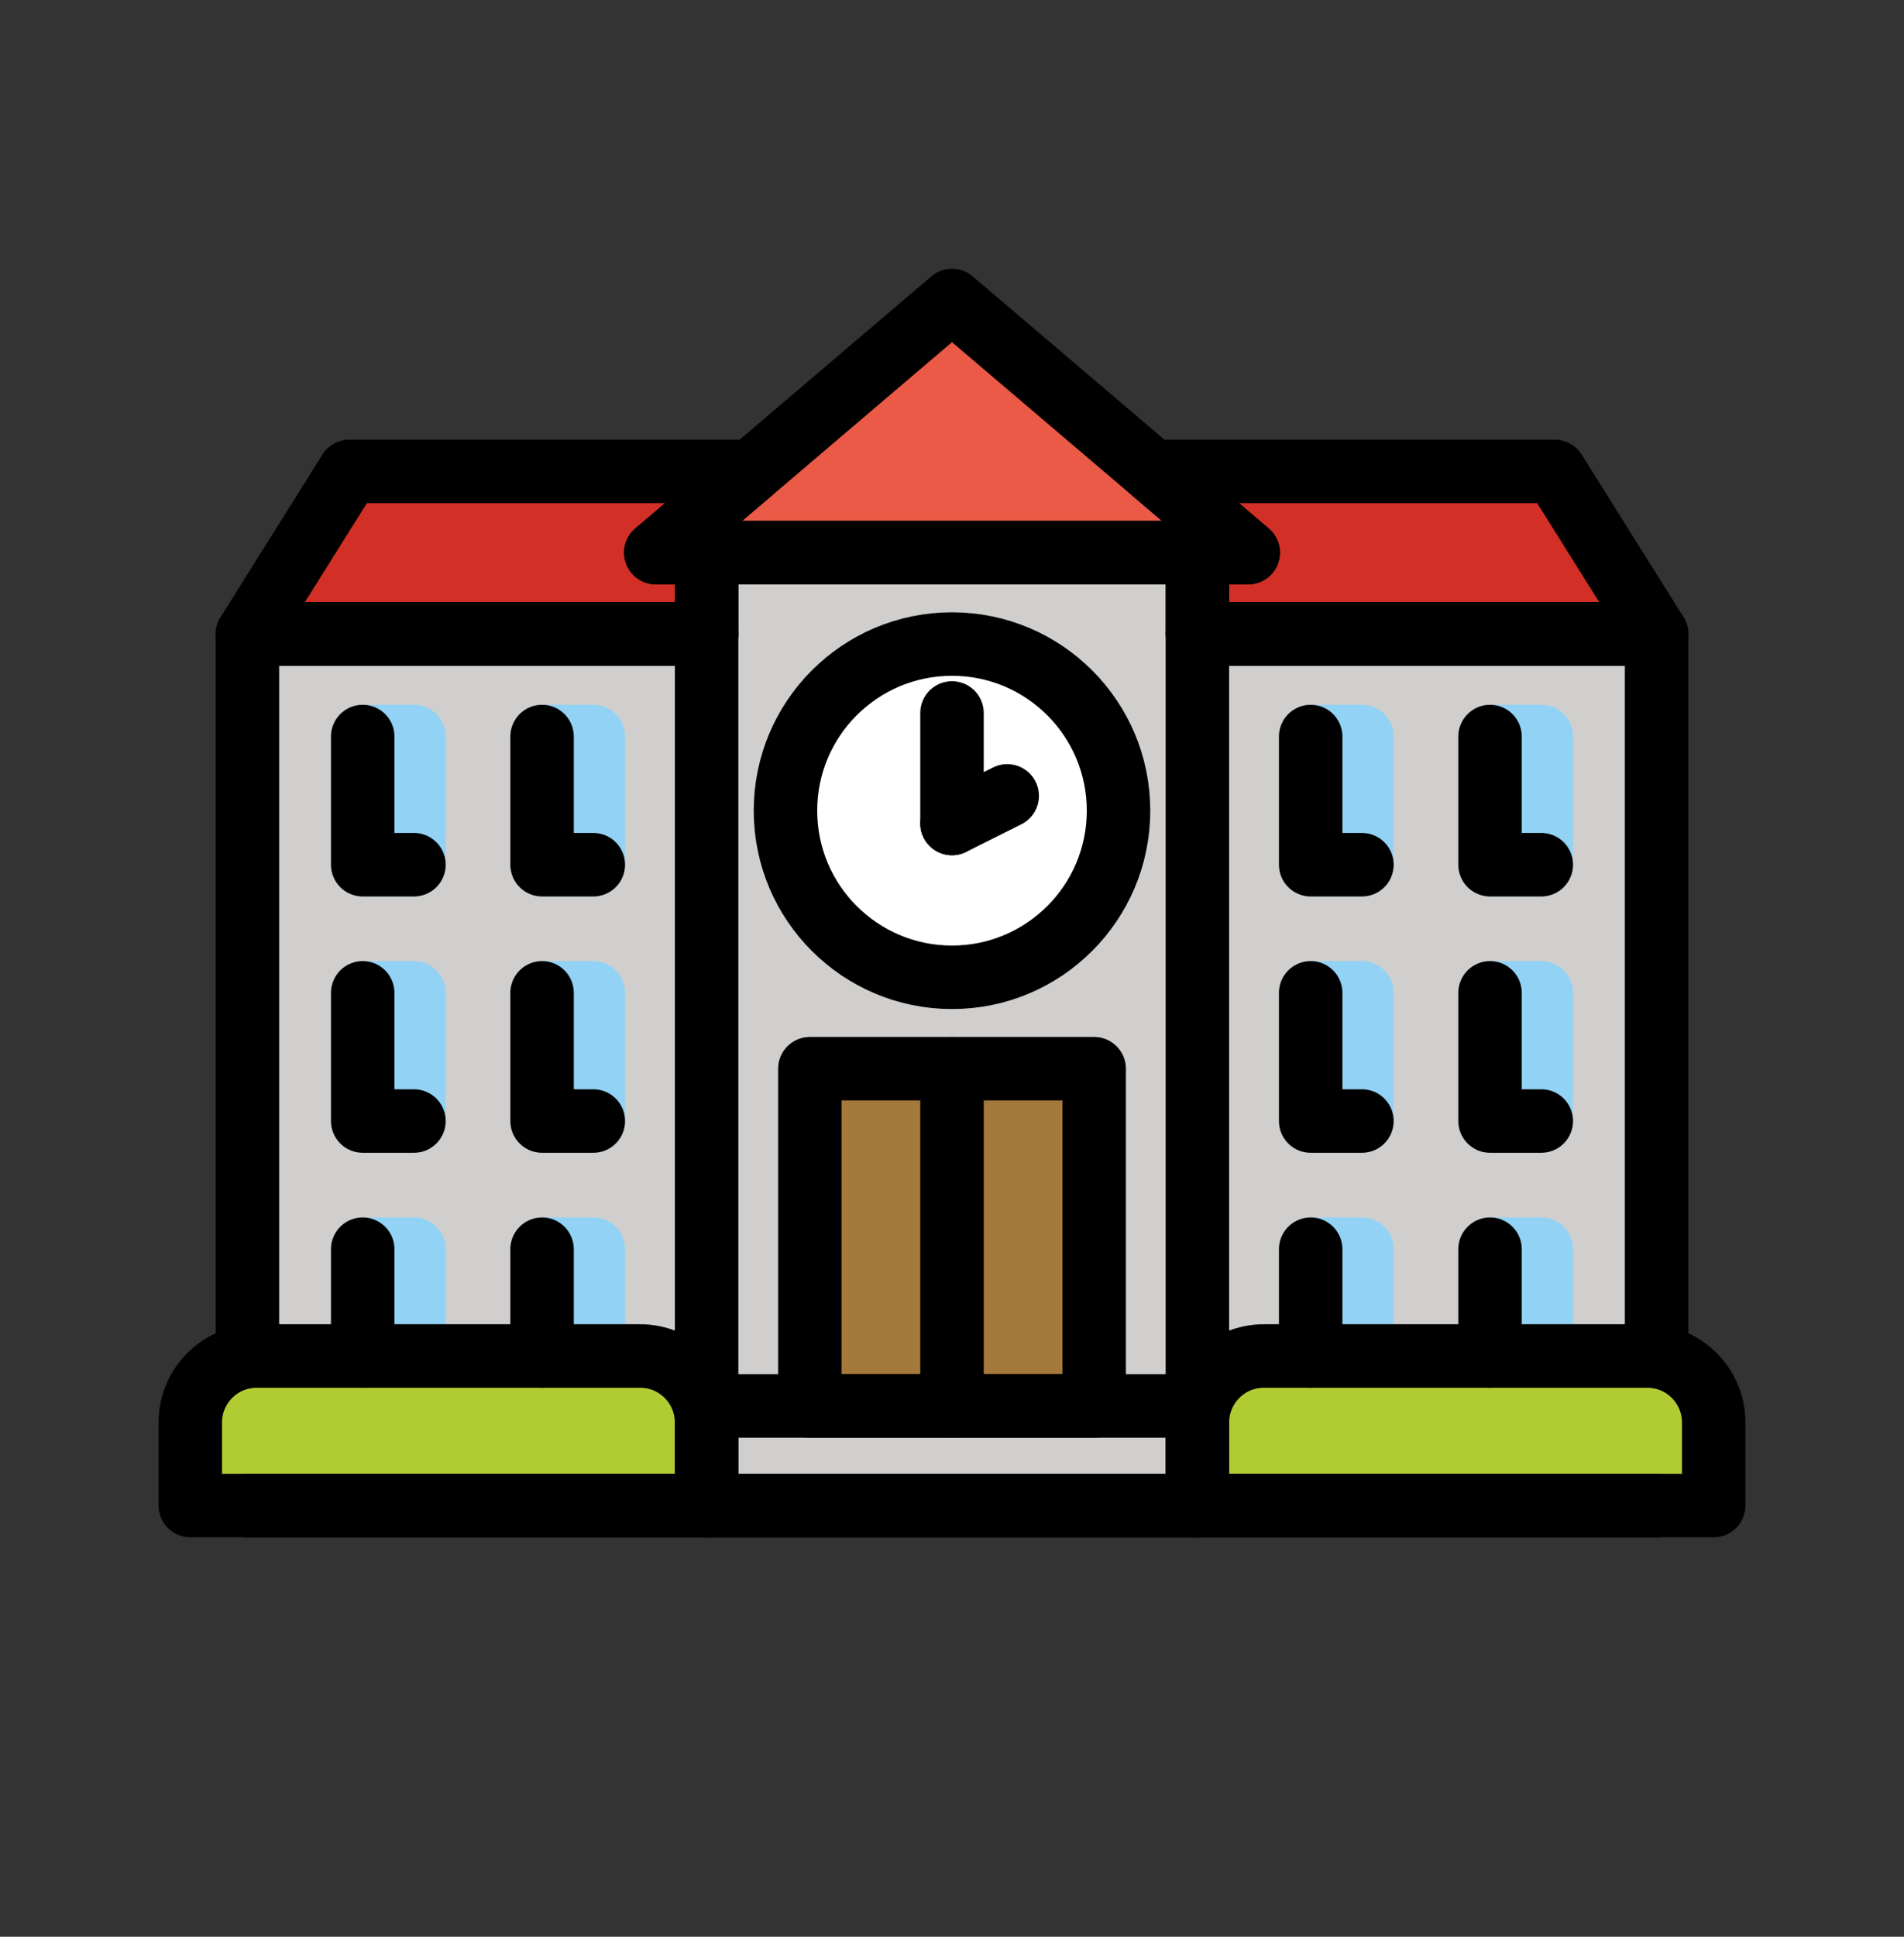 <svg width="60" height="61" viewBox="0 0 60 61" fill="none" xmlns="http://www.w3.org/2000/svg">
<rect x="0" y="0" width="60" height="61" fill="#333333" stroke="none"/>
<path d="M7.797 47.419H52.203V19.968H37.735V17.546H22.265V19.968H7.797V47.419Z" fill="#D0CFCE"/>
<path d="M34.48 33.66H25.521V44.282H34.48V33.66Z" fill="#A57939"/>
<path d="M30 30.781C32.898 30.781 35.248 28.431 35.248 25.533C35.248 22.635 32.898 20.285 30 20.285C27.102 20.285 24.752 22.635 24.752 25.533C24.752 28.431 27.102 30.781 30 30.781Z" fill="white"/>
<path d="M18.697 39.345H17.082V42.708H18.697V39.345Z" stroke="#92D3F5" stroke-width="2" stroke-linecap="round" stroke-linejoin="round"/>
<path d="M13.045 39.345H11.43V42.708H13.045V39.345Z" stroke="#92D3F5" stroke-width="2" stroke-linecap="round" stroke-linejoin="round"/>
<path d="M18.697 31.271H17.082V35.308H18.697V31.271Z" stroke="#92D3F5" stroke-width="2" stroke-linecap="round" stroke-linejoin="round"/>
<path d="M13.045 31.271H11.43V35.308H13.045V31.271Z" stroke="#92D3F5" stroke-width="2" stroke-linecap="round" stroke-linejoin="round"/>
<path d="M18.697 23.198H17.082V27.235H18.697V23.198Z" stroke="#92D3F5" stroke-width="2" stroke-linecap="round" stroke-linejoin="round"/>
<path d="M13.045 23.198H11.43V27.235H13.045V23.198Z" stroke="#92D3F5" stroke-width="2" stroke-linecap="round" stroke-linejoin="round"/>
<path d="M48.57 39.345H46.955V42.708H48.57V39.345Z" stroke="#92D3F5" stroke-width="2" stroke-linecap="round" stroke-linejoin="round"/>
<path d="M42.918 39.345H41.303V42.708H42.918V39.345Z" stroke="#92D3F5" stroke-width="2" stroke-linecap="round" stroke-linejoin="round"/>
<path d="M48.57 31.271H46.955V35.308H48.57V31.271Z" stroke="#92D3F5" stroke-width="2" stroke-linecap="round" stroke-linejoin="round"/>
<path d="M42.918 31.271H41.303V35.308H42.918V31.271Z" stroke="#92D3F5" stroke-width="2" stroke-linecap="round" stroke-linejoin="round"/>
<path d="M48.57 23.198H46.955V27.235H48.57V23.198Z" stroke="#92D3F5" stroke-width="2" stroke-linecap="round" stroke-linejoin="round"/>
<path d="M42.918 23.198H41.303V27.235H42.918V23.198Z" stroke="#92D3F5" stroke-width="2" stroke-linecap="round" stroke-linejoin="round"/>
<path d="M20.667 17.406H22.267V19.964H7.8L11.008 14.848H23.676L20.667 17.406Z" fill="#D22F27"/>
<path d="M39.333 17.406H37.736V19.964H52.203L48.995 14.848H36.327L39.333 17.406Z" fill="#D22F27"/>
<path d="M39.333 17.406H20.667L22.267 16.047L30 9.464L39.333 17.406Z" fill="#EA5A47"/>
<path d="M22.265 42.708H5.997V47.419H22.265V42.708Z" fill="#B1CC33"/>
<path d="M54.003 42.708H37.735V47.419H54.003V42.708Z" fill="#B1CC33"/>
<path d="M37.733 17.406H22.267V47.423H37.733V17.406Z" stroke="black" stroke-width="2" stroke-linecap="round" stroke-linejoin="round"/>
<path d="M20.667 17.406H22.267V19.964H7.8L11.008 14.848H23.676L20.667 17.406Z" stroke="black" stroke-width="2" stroke-linecap="round" stroke-linejoin="round"/>
<path d="M39.333 17.406H37.736V19.964H52.203L48.995 14.848H36.327L39.333 17.406Z" stroke="black" stroke-width="2" stroke-linecap="round" stroke-linejoin="round"/>
<path d="M39.333 17.406H20.667L22.267 16.047L30 9.464L39.333 17.406Z" stroke="black" stroke-width="2" stroke-linecap="round" stroke-linejoin="round"/>
<path d="M8.092 42.708H20.169C21.327 42.708 22.265 43.646 22.265 44.803V47.419H5.997V44.803C5.997 43.646 6.935 42.708 8.092 42.708Z" stroke="black" stroke-width="2" stroke-linecap="round" stroke-linejoin="round"/>
<path d="M39.831 42.708H51.908C53.065 42.708 54.003 43.646 54.003 44.803V47.419H37.735V44.803C37.735 43.646 38.673 42.708 39.831 42.708Z" stroke="black" stroke-width="2" stroke-linecap="round" stroke-linejoin="round"/>
<path d="M22.265 44.282H37.735" stroke="black" stroke-width="2" stroke-linecap="round" stroke-linejoin="round"/>
<path d="M7.797 42.708V19.968H22.265" stroke="black" stroke-width="2" stroke-linecap="round" stroke-linejoin="round"/>
<path d="M52.203 47.419H7.797" stroke="black" stroke-width="2" stroke-linecap="round" stroke-linejoin="round"/>
<path d="M37.735 19.968H52.203V42.708" stroke="black" stroke-width="2" stroke-linecap="round" stroke-linejoin="round"/>
<path d="M34.48 33.66H25.521V44.282H34.48V33.66Z" stroke="black" stroke-width="2" stroke-linecap="round" stroke-linejoin="round"/>
<path d="M30 44.282V33.66" stroke="black" stroke-width="2" stroke-linecap="round" stroke-linejoin="round"/>
<path d="M30 30.781C32.898 30.781 35.248 28.431 35.248 25.533C35.248 22.635 32.898 20.285 30 20.285C27.102 20.285 24.752 22.635 24.752 25.533C24.752 28.431 27.102 30.781 30 30.781Z" stroke="black" stroke-width="2" stroke-linecap="round" stroke-linejoin="round"/>
<path d="M30 25.937V22.456" stroke="black" stroke-width="2" stroke-linecap="round" stroke-linejoin="round"/>
<path d="M30 25.937L31.74 25.067" stroke="black" stroke-width="2" stroke-linecap="round" stroke-linejoin="round"/>
<path d="M17.082 42.708V39.345" stroke="black" stroke-width="2" stroke-linecap="round" stroke-linejoin="round"/>
<path d="M11.43 42.708V39.345" stroke="black" stroke-width="2" stroke-linecap="round" stroke-linejoin="round"/>
<path d="M18.697 35.308H17.082V31.271" stroke="black" stroke-width="2" stroke-linecap="round" stroke-linejoin="round"/>
<path d="M13.045 35.308H11.43V31.271" stroke="black" stroke-width="2" stroke-linecap="round" stroke-linejoin="round"/>
<path d="M18.697 27.235H17.082V23.198" stroke="black" stroke-width="2" stroke-linecap="round" stroke-linejoin="round"/>
<path d="M13.045 27.235H11.43V23.198" stroke="black" stroke-width="2" stroke-linecap="round" stroke-linejoin="round"/>
<path d="M46.955 42.708V39.345" stroke="black" stroke-width="2" stroke-linecap="round" stroke-linejoin="round"/>
<path d="M41.303 42.708V39.345" stroke="black" stroke-width="2" stroke-linecap="round" stroke-linejoin="round"/>
<path d="M48.57 35.308H46.955V31.271" stroke="black" stroke-width="2" stroke-linecap="round" stroke-linejoin="round"/>
<path d="M42.918 35.308H41.303V31.271" stroke="black" stroke-width="2" stroke-linecap="round" stroke-linejoin="round"/>
<path d="M48.57 27.235H46.955V23.198" stroke="black" stroke-width="2" stroke-linecap="round" stroke-linejoin="round"/>
<path d="M42.918 27.235H41.303V23.198" stroke="black" stroke-width="2" stroke-linecap="round" stroke-linejoin="round"/>
</svg>
